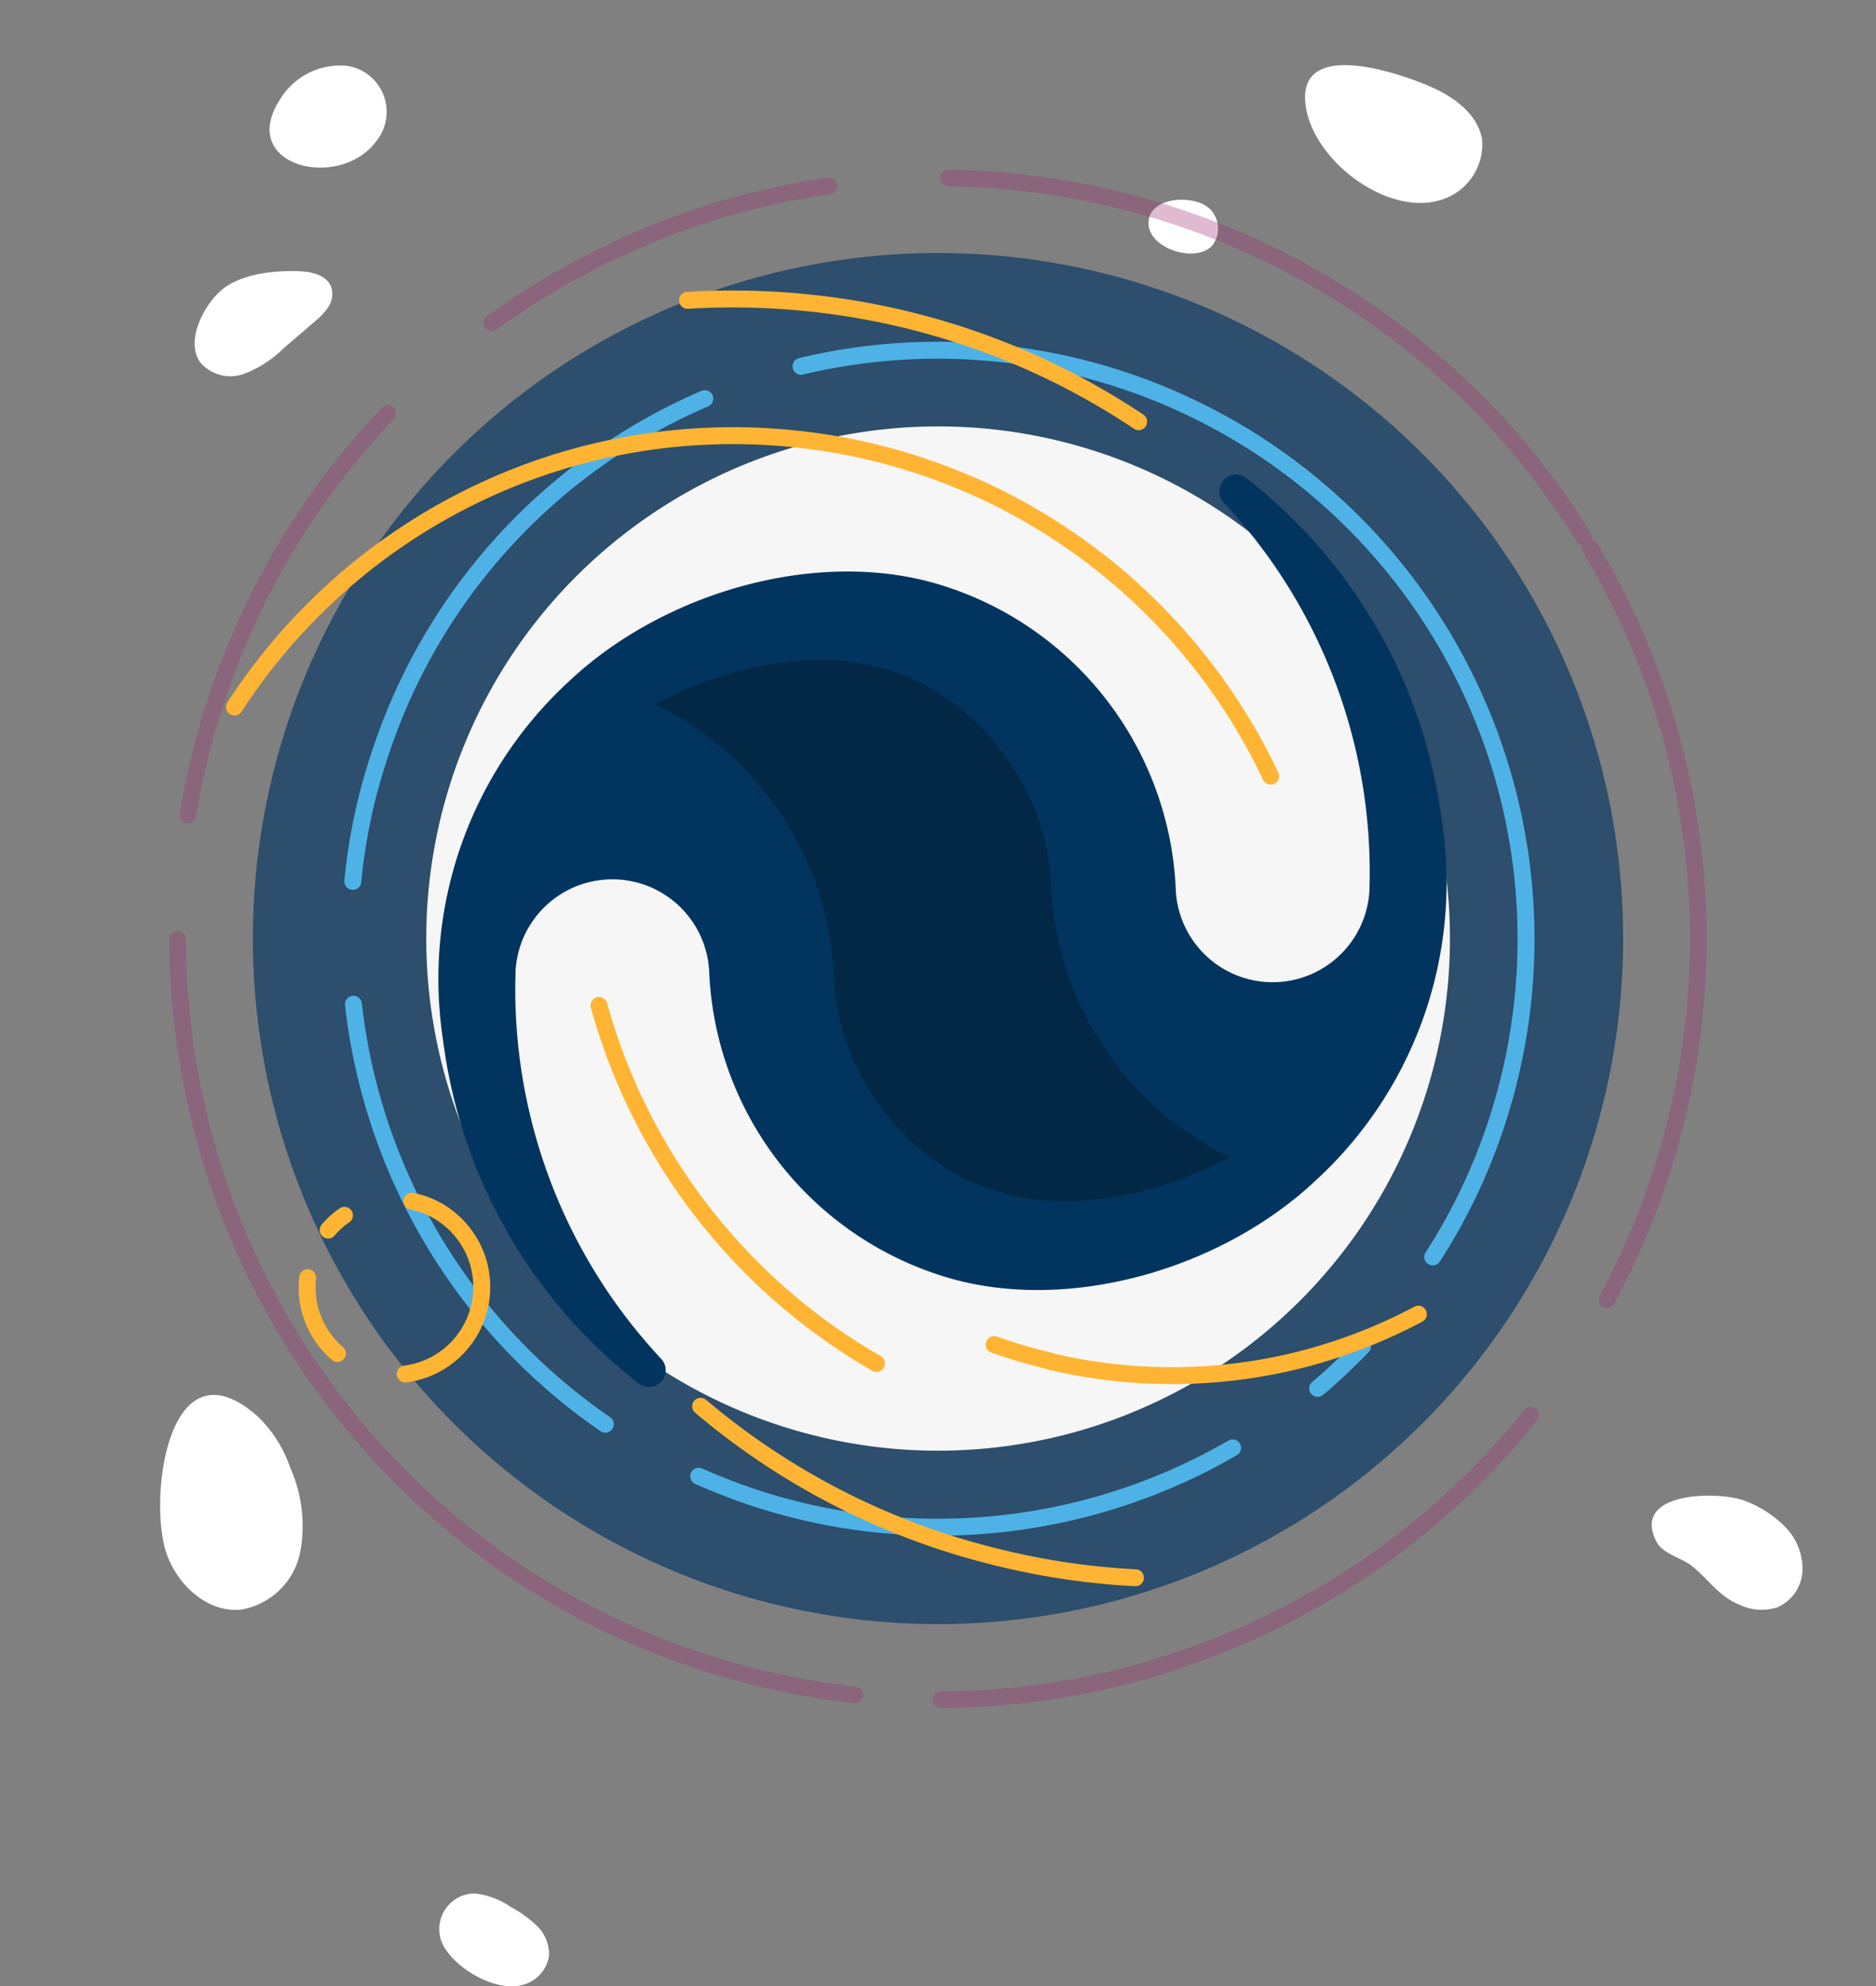 <svg id="higher_level" xmlns="http://www.w3.org/2000/svg" width="120.68" height="127.701" viewBox="0 0 120.68 127.701">
  <rect x="0" y="0" width="120.68" height="127.701" fill="#808080" stroke="none"/>
  <g id="Group_10936" data-name="Group 10936" transform="translate(-17045.381 13700.145)">
    <path id="Path_14401" data-name="Path 14401" d="M24.046,89.624c.712,2.015,2.625,3.768,4.75,3.581a4.685,4.685,0,0,0,3.825-3.62A9.175,9.175,0,0,0,32,84.091a8.3,8.3,0,0,0-2.131-3.344C24.09,75.7,22.832,86.209,24.046,89.624Z" transform="translate(17032.057 -13689.863)" fill="#fff"/>
    <path id="Path_14402" data-name="Path 14402" d="M96.838,21.88a3.742,3.742,0,0,0,2.868-3.93c-.274-1.677-1.873-2.8-3.438-3.461-2.382-1.012-8.716-3.03-7.877,1.5C89.022,19.369,93.483,22.741,96.838,21.88Z" transform="translate(17041.018 -13709.113)" fill="#fff"/>
    <path id="Path_14403" data-name="Path 14403" d="M112.644,67.052a3.3,3.3,0,0,0,2.412.147,2.706,2.706,0,0,0,1.611-2.4,3.875,3.875,0,0,0-1.112-2.764,7.254,7.254,0,0,0-2.543-1.66c-1.594-.662-7.458-.687-5.732,2.625.4.769,1.595,1.014,2.249,1.529C110.624,65.4,111.27,66.5,112.644,67.052Z" transform="translate(17044.668 -13664.013)" fill="#fff"/>
    <path id="Path_14404" data-name="Path 14404" d="M40.632,35.368a2.994,2.994,0,0,0-1.84-4.849,4.523,4.523,0,0,0-4.342,2.151C31.67,36.954,38.244,38.581,40.632,35.368Z" transform="translate(17028.947 -13726.427)" fill="#fff"/>
    <path id="Path_14405" data-name="Path 14405" d="M16.365,37.689a2.541,2.541,0,0,0,2.8.785,7.341,7.341,0,0,0,2.6-1.668l1.922-1.652a4.774,4.774,0,0,0,.932-.973,1.521,1.521,0,0,0,.2-1.292c-.27-.744-1.194-.989-1.987-1.022-1.578-.074-3.811.131-5.078,1.21C16.627,34.034,15.433,36.307,16.365,37.689Z" transform="translate(17041.873 -13714.57)" fill="#fff"/>
    <path id="Path_14406" data-name="Path 14406" d="M71.5,11.406a1.784,1.784,0,0,0-.155-2.33c-.989-.989-4.08-.826-3.95,1.006C67.505,11.668,70.482,12.568,71.5,11.406Z" transform="translate(17051.875 -13695.779)" fill="#fff"/>
    <path id="Path_14407" data-name="Path 14407" d="M52.334,126.83a2.3,2.3,0,0,0,1.856-1.913,2.533,2.533,0,0,0-.76-1.905,7.529,7.529,0,0,0-1.709-1.235,4.978,4.978,0,0,0-2.314-.867,2.292,2.292,0,0,0-1.873,3.59C48.425,125.865,50.715,127.165,52.334,126.83Z" transform="translate(17026.508 -13699.327)" fill="#fff"/>
  </g>
  <g id="Group_10937" data-name="Group 10937" transform="translate(5.025 5.031)">
    <g id="Group_10852" data-name="Group 10852" transform="translate(-5.025 -5.031)">
      <circle id="Ellipse_2195" data-name="Ellipse 2195" cx="44.073" cy="44.073" r="44.073" transform="translate(0 75.955) rotate(-59.509)" fill="#003361" opacity="0.65"/>
      <g id="Group_10850" data-name="Group 10850" transform="translate(11.425 11.438)" opacity="0.33">
        <path id="Path_14671" data-name="Path 14671" d="M10.36,9.582a49.718,49.718,0,0,1,13-6.725c.9-.308,1.83-.6,2.776-.843A48.05,48.05,0,0,1,32.057.78" transform="translate(9.856 -0.266)" fill="none" stroke="#a22d73" stroke-linecap="round" stroke-miterlimit="10" stroke-width="1.066"/>
        <path id="Path_14672" data-name="Path 14672" d="M1.35,28.97A50.217,50.217,0,0,1,3.18,23.5,48.421,48.421,0,0,1,13.2,7.89" transform="translate(0.336 7.247)" fill="none" stroke="#a22d73" stroke-linecap="round" stroke-miterlimit="10" stroke-width="1.066"/>
        <path id="Path_14673" data-name="Path 14673" d="M.85,22.922q.4-2.406,1.049-4.812" transform="translate(-0.192 18.045)" fill="none" stroke="#a22d73" stroke-linecap="round" stroke-miterlimit="10" stroke-width="1.066"/>
        <path id="Path_14674" data-name="Path 14674" d="M9.044,51.847A49.2,49.2,0,0,1,.53,24.33" transform="translate(-0.53 24.617)" fill="none" stroke="#a22d73" stroke-linecap="round" stroke-miterlimit="10" stroke-width="1.066"/>
        <path id="Path_14675" data-name="Path 14675" d="M39.778,58.865a49.265,49.265,0,0,1-12.792-3.208A48.62,48.62,0,0,1,4.61,37.62" transform="translate(3.781 38.659)" fill="none" stroke="#a22d73" stroke-linecap="round" stroke-miterlimit="10" stroke-width="1.066"/>
        <path id="Path_14676" data-name="Path 14676" d="M39.29,46.94A49.043,49.043,0,0,1,24.4,49.326" transform="translate(24.691 48.506)" fill="none" stroke="#a22d73" stroke-linecap="round" stroke-miterlimit="10" stroke-width="1.066"/>
        <path id="Path_14677" data-name="Path 14677" d="M55.338,39.2A48.775,48.775,0,0,1,31.05,55.468" transform="translate(31.717 40.328)" fill="none" stroke="#a22d73" stroke-linecap="round" stroke-miterlimit="10" stroke-width="1.066"/>
        <path id="Path_14678" data-name="Path 14678" d="M44.71,12.09a48.787,48.787,0,0,1,3.455,43.291A51.682,51.682,0,0,1,45.8,60.44" transform="translate(46.15 11.684)" fill="none" stroke="#a22d73" stroke-linecap="round" stroke-miterlimit="10" stroke-width="1.066"/>
        <path id="Path_14679" data-name="Path 14679" d="M39.87,6.32a48.289,48.289,0,0,1,9.563,11.229" transform="translate(41.036 5.588)" fill="none" stroke="#a22d73" stroke-linecap="round" stroke-miterlimit="10" stroke-width="1.066"/>
        <path id="Path_14680" data-name="Path 14680" d="M24.64.53a49.184,49.184,0,0,1,31.055,11.7" transform="translate(24.944 -0.53)" fill="none" stroke="#a22d73" stroke-linecap="round" stroke-miterlimit="10" stroke-width="1.066"/>
      </g>
      <circle id="Ellipse_2196" data-name="Ellipse 2196" cx="32.926" cy="32.926" r="32.926" transform="translate(14.273 53.596) rotate(-36.674)" fill="#f6f6f6"/>
      <g id="Group_10851" data-name="Group 10851" transform="translate(22.695 22.505)">
        <path id="Path_14681" data-name="Path 14681" d="M6.01,38.464a36.734,36.734,0,0,1,1.81-8.37A37.579,37.579,0,0,1,28.653,7.43" transform="translate(-6.01 -4.307)" fill="none" stroke="#4eb2e6" stroke-linecap="round" stroke-miterlimit="10" stroke-width="1.089"/>
        <path id="Path_14682" data-name="Path 14682" d="M22.236,53.363a37.889,37.889,0,0,1-16.206-27" transform="translate(-5.989 15.694)" fill="none" stroke="#4eb2e6" stroke-linecap="round" stroke-miterlimit="10" stroke-width="1.089"/>
        <path id="Path_14683" data-name="Path 14683" d="M51.175,40.23a37.792,37.792,0,0,1-31.013,3.126q-1.7-.586-3.332-1.3" transform="translate(5.422 30.349)" fill="none" stroke="#4eb2e6" stroke-linecap="round" stroke-miterlimit="10" stroke-width="1.089"/>
        <path id="Path_14684" data-name="Path 14684" d="M39.069,37.06c-.925.946-1.871,1.851-2.879,2.694" transform="translate(25.878 27)" fill="none" stroke="#4eb2e6" stroke-linecap="round" stroke-miterlimit="10" stroke-width="1.089"/>
        <path id="Path_14685" data-name="Path 14685" d="M20.03,6.957A37.849,37.849,0,0,1,64.7,55.822a37.2,37.2,0,0,1-4.031,8.391" transform="translate(8.803 -5.911)" fill="none" stroke="#4eb2e6" stroke-linecap="round" stroke-miterlimit="10" stroke-width="1.089"/>
      </g>
    </g>
    <g id="Group_10853" data-name="Group 10853" transform="translate(10.06 14.196)">
      <path id="Path_14688" data-name="Path 14688" d="M25.29,10.11A38.316,38.316,0,0,1,44.684,28.866" transform="translate(21.97 1.802)" fill="none" stroke="#ffb533" stroke-linecap="round" stroke-miterlimit="10" stroke-width="1.089"/>
      <path id="Path_14689" data-name="Path 14689" d="M2.31,25.153A38.346,38.346,0,0,1,23.061,9.42" transform="translate(-2.31 1.073)" fill="none" stroke="#ffb533" stroke-linecap="round" stroke-miterlimit="10" stroke-width="1.089"/>
      <path id="Path_14691" data-name="Path 14691" d="M16.48,4.4a47.6,47.6,0,0,1,8.535.247A46.754,46.754,0,0,1,45.5,12.2" transform="translate(12.662 -4.318)" fill="none" stroke="#ffb533" stroke-linecap="round" stroke-miterlimit="10" stroke-width="1.089"/>
      <path id="Path_14693" data-name="Path 14693" d="M12.4,10.3A38.233,38.233,0,0,1,28.277,8.86a37.606,37.606,0,0,1,10.612,2.859" transform="translate(8.351 0.194)" fill="none" stroke="#ffb533" stroke-linecap="round" stroke-miterlimit="10" stroke-width="1.089"/>
    </g>
    <g id="Group_10854" data-name="Group 10854" transform="translate(32.642 59.61)">
      <path id="Path_14694" data-name="Path 14694" d="M29.71,38.069A33.912,33.912,0,0,1,26.07,37" transform="translate(0.213 -15.2)" fill="none" stroke="#ffb533" stroke-linecap="round" stroke-miterlimit="10" stroke-width="1.089"/>
      <path id="Path_14695" data-name="Path 14695" d="M42.647,36.05a33.777,33.777,0,0,1-6.437,2.612" transform="translate(10.927 -16.204)" fill="none" stroke="#ffb533" stroke-linecap="round" stroke-miterlimit="10" stroke-width="1.089"/>
      <path id="Path_14696" data-name="Path 14696" d="M31.561,49.413A38.345,38.345,0,0,1,13.71,26.4" transform="translate(-12.846 -26.4)" fill="none" stroke="#ffb533" stroke-linecap="round" stroke-miterlimit="10" stroke-width="1.089"/>
      <path id="Path_14699" data-name="Path 14699" d="M44.86,49.953a46.528,46.528,0,0,1-8.453-1.213A46.616,46.616,0,0,1,16.89,38.93" transform="translate(-9.486 -13.161)" fill="none" stroke="#ffb533" stroke-linecap="round" stroke-miterlimit="10" stroke-width="1.089"/>
      <path id="Path_14700" data-name="Path 14700" d="M45.074,37.32a33.877,33.877,0,0,1-17.234.432" transform="translate(2.083 -14.862)" fill="none" stroke="#ffb533" stroke-linecap="round" stroke-miterlimit="10" stroke-width="1.089"/>
    </g>
    <path id="Path_14702" data-name="Path 14702" d="M21.507,68.192c.021.021.062.041.082.062a1.075,1.075,0,0,0,1.44-1.584,34.746,34.746,0,0,1-9.378-24.823v-.082a6.237,6.237,0,0,1,12.463.1A21.442,21.442,0,0,0,41.066,61.323c7.856,2.509,17.913-.329,24.083-6.149a25.974,25.974,0,0,0,8.1-23.034A33.226,33.226,0,0,0,60.727,10.093c-.021-.021-.062-.041-.082-.062a1.075,1.075,0,0,0-1.44,1.584,34.746,34.746,0,0,1,9.378,24.823v.082a6.237,6.237,0,0,1-12.463-.1A21.441,21.441,0,0,0,41.168,16.962c-7.856-2.509-17.913.329-24.083,6.149a25.974,25.974,0,0,0-8.1,23.034A33.273,33.273,0,0,0,21.507,68.192Z" transform="translate(14.487 15.666)" fill="#01355f"/>
    <path id="Path_14708" data-name="Path 14708" d="M32.528,18.163l-.292-.08c-4.164-1.326-10.025-.318-14.746,2.254a20.528,20.528,0,0,1,11.484,17.61c.212,6.047,4.774,12.041,10.4,13.685l.292.08c4.164,1.326,10.025.318,14.746-2.254a20.528,20.528,0,0,1-11.484-17.61C42.712,25.8,38.15,19.808,32.528,18.163Z" transform="translate(19.644 19.899)" fill="#022846"/>
    <g id="Group_10856" data-name="Group 10856" transform="translate(14.733 72.197)">
      <path id="Path_14710" data-name="Path 14710" d="M8.082,32.52a5.414,5.414,0,0,1,2.55,1.255A5.638,5.638,0,0,1,7.65,43.626" transform="translate(-1.341 -32.52)" fill="none" stroke="#ffb533" stroke-linecap="round" stroke-miterlimit="10" stroke-width="1.089"/>
      <path id="Path_14711" data-name="Path 14711" d="M5.24,33.906a5.083,5.083,0,0,1,1.049-.946" transform="translate(-3.887 -32.055)" fill="none" stroke="#ffb533" stroke-linecap="round" stroke-miterlimit="10" stroke-width="1.089"/>
      <path id="Path_14712" data-name="Path 14712" d="M6.532,39.784A5.56,5.56,0,0,1,4.619,34.91" transform="translate(-4.582 -29.995)" fill="none" stroke="#ffb533" stroke-linecap="round" stroke-miterlimit="10" stroke-width="1.089"/>
    </g>
  </g>
</svg>
